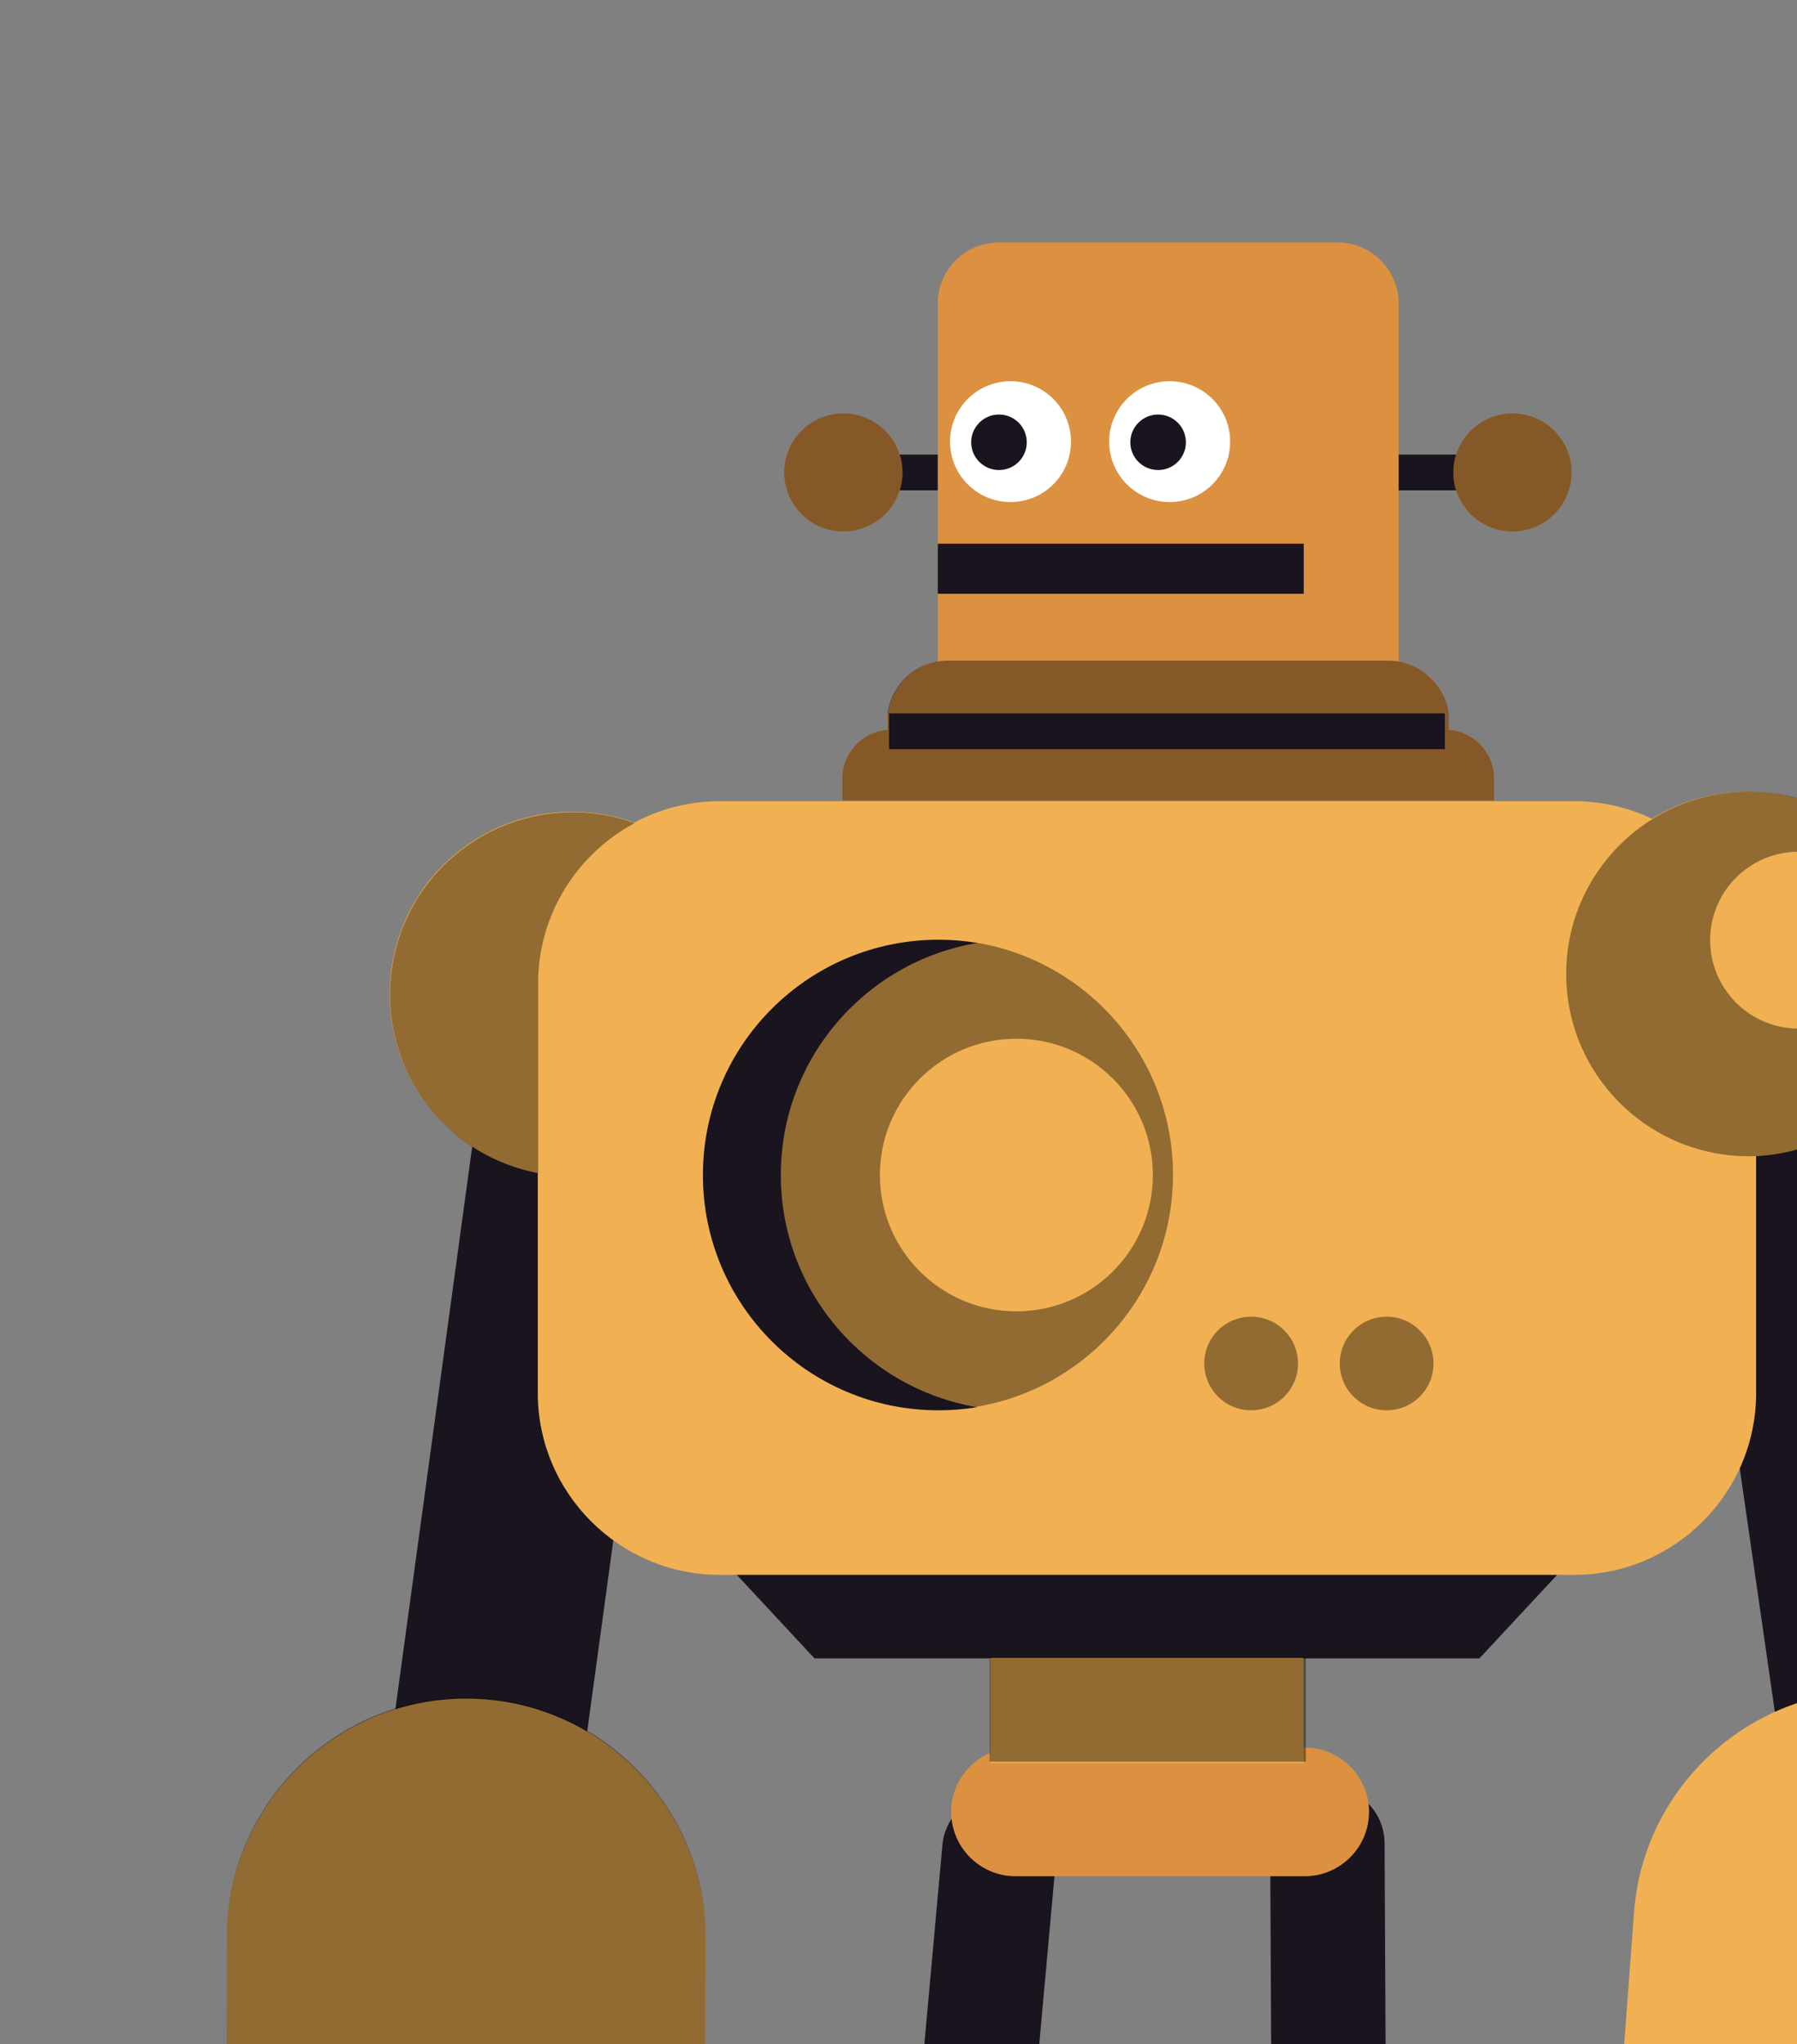 <svg width="408" height="464" viewBox="0 0 408 464" fill="none" xmlns="http://www.w3.org/2000/svg">
<rect x="0" y="0" width="408" height="464" fill="#808080" stroke="none"/>
<path d="M226.905 419.986L208.168 626.799" stroke="#19141E" stroke-width="25.978" stroke-linecap="round"/>
<path d="M301.373 418.479L302.407 624.767" stroke="#19141E" stroke-width="25.978" stroke-linecap="round"/>
<path fill-rule="evenodd" clip-rule="evenodd" d="M310.834 411.296C310.834 419.328 304.272 425.898 296.25 425.898H230.542C222.522 425.898 215.959 419.328 215.959 411.296C215.959 403.266 222.522 396.695 230.542 396.695H296.25C304.272 396.695 310.834 403.266 310.834 411.296ZM297.367 603.396C297.32 603.395 297.274 603.395 297.227 603.395C286.234 603.395 277.324 614.8 277.324 628.869C277.324 642.937 286.233 654.34 297.226 654.341L308.171 654.341V654.332C318.912 653.964 327.531 642.705 327.531 628.869C327.531 615.032 318.912 603.773 308.171 603.405V603.396H307.769L307.718 603.396L307.628 603.395C307.582 603.395 307.535 603.395 307.488 603.396H297.367ZM204.175 603.396C204.128 603.395 204.081 603.395 204.034 603.395C193.042 603.395 184.131 614.8 184.131 628.869C184.131 642.937 193.042 654.341 204.034 654.341L214.979 654.341V654.332C225.719 653.963 234.338 642.704 234.338 628.869C234.338 615.033 225.719 603.773 214.979 603.405V603.396H214.576L214.501 603.395L214.435 603.395C214.388 603.395 214.342 603.395 214.295 603.396H204.175ZM268.883 908.51H351.408L338.369 875.077L268.883 908.51ZM232.05 908.51H149.525L219.012 875.077L232.05 908.51Z" fill="#DC9141"/>
<path d="M110.479 398.32L134.687 221.108" stroke="#19141E" stroke-width="43.838" stroke-linecap="round"/>
<path fill-rule="evenodd" clip-rule="evenodd" d="M335.892 376.449H184.933L161.913 351.706H358.912L335.892 376.449Z" fill="#19141E"/>
<path d="M425.671 392.429L400.151 215.4" stroke="#19141E" stroke-width="43.838" stroke-linecap="round"/>
<path fill-rule="evenodd" clip-rule="evenodd" d="M122.105 316.258V266.293C120.913 266.063 119.721 265.779 118.532 265.439C96.524 259.156 83.785 236.25 90.078 214.275C96.37 192.301 119.313 179.581 141.321 185.865C142.233 186.126 143.129 186.415 144.008 186.731C149.798 183.632 156.401 181.872 163.397 181.872H357.428C363.729 181.872 369.712 183.3 375.068 185.848C381.392 181.946 388.845 179.694 396.825 179.694C419.715 179.694 438.271 198.222 438.271 221.076C438.271 243.297 420.73 261.427 398.719 262.416V316.258C398.719 338.933 380.139 357.486 357.428 357.486H163.397C140.686 357.486 122.105 338.933 122.105 316.258ZM70.534 624.999C70.151 615.306 73.378 606.306 79.019 599.292C62.344 589.948 51.038 572.083 51.107 551.735L51.483 439.655C51.583 409.803 76.128 385.461 106.027 385.561C135.924 385.662 160.305 410.168 160.205 440.02L159.828 552.1C159.767 570.323 150.596 586.493 136.66 596.303C142.958 602.629 147.114 611.107 147.824 620.542C147.931 621.966 147.96 623.377 147.915 624.771C147.711 631.088 139.609 633.463 136.001 628.271C131.885 622.351 126.221 618.774 120.105 619.015C108.369 619.477 99.41 633.832 100.09 651.081L100.091 651.1L100.093 651.135L100.093 651.139C100.094 651.157 100.094 651.174 100.095 651.191C100.31 656.331 94.898 659.774 90.398 657.269C78.999 650.925 71.085 638.977 70.534 624.999ZM436.368 600.472C455.336 593.125 469.47 575.389 471.077 553.877L479.43 442.107C481.655 412.337 459.079 386.163 429.264 383.942C399.449 381.72 373.234 404.26 371.009 434.03L362.657 545.8C361.26 564.491 369.639 581.764 383.447 592.582C373.895 599.353 367.489 610.324 367.048 622.7C366.997 624.127 367.024 625.539 367.124 626.93C367.578 633.233 375.765 635.288 379.167 629.958C383.046 623.881 388.565 620.083 394.685 620.083C406.429 620.083 415.949 634.075 415.949 651.338V651.448C415.936 656.593 421.48 659.821 425.88 657.14C437.018 650.352 444.453 638.102 444.453 624.114C444.453 615.209 441.437 607.007 436.368 600.472ZM295.959 376.321V400.212H224.865V376.321H295.959Z" fill="#F1B153"/>
<path opacity="0.395" fill-rule="evenodd" clip-rule="evenodd" d="M367.049 622.7C366.998 624.127 367.025 625.539 367.124 626.93C367.578 633.233 375.765 635.288 379.167 629.958C383.046 623.881 388.565 620.083 394.685 620.083C406.429 620.083 415.949 634.075 415.949 651.338V651.448C415.937 656.593 421.481 659.821 425.88 657.14C437.019 650.352 444.454 638.102 444.454 624.114C444.454 602.374 426.474 584.825 404.541 585.482C384.334 586.088 367.766 602.528 367.049 622.7ZM177.029 266.655C177.029 293.142 196.338 315.121 221.668 319.338C222.033 319.276 222.387 319.214 222.75 319.141C247.551 314.508 266.318 292.768 266.318 266.655C266.318 240.542 247.551 218.802 222.75 214.17C222.387 214.097 222.033 214.035 221.668 213.972C196.338 218.19 177.029 240.168 177.029 266.655ZM261.753 266.727C261.753 283.815 247.879 297.668 230.764 297.668C213.649 297.668 199.775 283.815 199.775 266.727C199.775 249.638 213.649 235.785 230.764 235.785C247.879 235.785 261.753 249.638 261.753 266.727ZM438.489 221.077C438.489 198.223 419.933 179.695 397.043 179.695C374.153 179.695 355.597 198.223 355.597 221.077C355.597 243.932 374.153 262.459 397.043 262.459C419.933 262.459 438.489 243.932 438.489 221.077ZM428.49 213.407C428.49 224.494 419.488 233.482 408.384 233.482C397.279 233.482 388.278 224.494 388.278 213.407C388.278 202.319 397.279 193.332 408.384 193.332C419.488 193.332 428.49 202.319 428.49 213.407ZM144.082 186.841C143.203 186.524 142.307 186.235 141.395 185.975C119.387 179.691 96.444 192.411 90.152 214.385C83.859 236.359 96.598 259.266 118.606 265.549C119.795 265.889 120.987 266.173 122.179 266.403V223.21C122.179 207.519 131.076 193.802 144.082 186.841ZM79.02 599.09C73.38 606.104 70.153 615.104 70.536 624.796C71.087 638.774 79.001 650.722 90.399 657.067C94.9 659.572 100.311 656.129 100.097 650.988C100.095 650.952 100.094 650.916 100.092 650.878C99.411 633.629 108.371 619.275 120.106 618.812C126.222 618.571 131.887 622.149 136.002 628.068C139.611 633.261 147.713 630.885 147.917 624.569C147.961 623.175 147.932 621.763 147.825 620.339C147.116 610.905 142.959 602.427 136.662 596.101C150.598 586.291 159.768 570.121 159.83 551.898L160.206 439.818C160.306 409.965 135.926 385.459 106.028 385.359C76.13 385.259 51.585 409.601 51.485 439.453L51.108 551.533C51.039 571.881 62.346 589.746 79.02 599.09ZM294.709 309.507C294.709 303.638 289.944 298.88 284.066 298.88C278.187 298.88 273.423 303.638 273.423 309.507C273.423 315.376 278.187 320.134 284.066 320.134C289.944 320.134 294.709 315.376 294.709 309.507ZM325.472 309.507C325.472 303.638 320.706 298.88 314.829 298.88C308.951 298.88 304.185 303.638 304.185 309.507C304.185 315.376 308.951 320.134 314.829 320.134C320.706 320.134 325.472 315.376 325.472 309.507ZM465.709 450.41C466.164 444.558 461.781 439.447 455.92 438.993C450.059 438.541 444.939 442.917 444.486 448.768C444.031 454.62 448.415 459.73 454.275 460.184C460.136 460.637 465.254 456.261 465.709 450.41ZM463.433 479.726C463.888 473.874 459.505 468.763 453.645 468.309C447.784 467.856 442.664 472.232 442.211 478.083C441.756 483.935 446.139 489.046 452 489.5C457.861 489.953 462.978 485.577 463.433 479.726ZM461.104 509.75C461.558 503.899 457.176 498.787 451.314 498.333C445.453 497.881 440.335 502.257 439.881 508.108C439.427 513.96 443.81 519.071 449.67 519.524C455.531 519.978 460.649 515.602 461.104 509.75ZM296.487 399.9V376.01H224.706V399.9H296.487Z" fill="black"/>
<path fill-rule="evenodd" clip-rule="evenodd" d="M221.918 319.407C196.588 315.19 177.279 293.211 177.279 266.724C177.279 240.237 196.588 218.258 221.918 214.041C219.047 213.563 216.094 213.314 213.086 213.314C183.542 213.314 159.593 237.225 159.593 266.724C159.593 296.223 183.542 320.134 213.086 320.134C216.094 320.134 219.047 319.885 221.918 319.407Z" fill="#19141E"/>
<path d="M200.08 107.242H231.773" stroke="#19141E" stroke-width="8.118" stroke-linecap="round"/>
<path d="M296.824 64.086C302.85 64.086 307.781 69.009 307.781 75.026" stroke="white" stroke-width="8.118" stroke-linecap="round"/>
<path d="M343.796 107.242H304.814" stroke="#19141E" stroke-width="8.118" stroke-linecap="round"/>
<path fill-rule="evenodd" clip-rule="evenodd" d="M201.54 165.674C195.785 166.084 191.243 170.875 191.243 176.726V181.706H339.223V176.726C339.223 170.875 334.682 166.084 328.927 165.674V163.701C328.927 156.958 323.992 151.31 317.551 150.178V68.848C317.551 61.259 311.332 55.05 303.732 55.05H226.734C219.134 55.05 212.916 61.259 212.916 68.848V150.178C206.474 151.31 201.54 156.958 201.54 163.701V165.674ZM178.05 107.242C178.05 114.645 184.06 120.647 191.474 120.647C198.888 120.647 204.899 114.645 204.899 107.242C204.899 99.839 198.888 93.839 191.474 93.839C184.06 93.839 178.05 99.839 178.05 107.242ZM343.4 93.839C350.814 93.839 356.825 99.839 356.825 107.242C356.825 114.645 350.814 120.647 343.4 120.647C335.985 120.647 329.974 114.645 329.974 107.242C329.974 99.839 335.985 93.839 343.4 93.839Z" fill="#DC9141"/>
<path opacity="0.396" fill-rule="evenodd" clip-rule="evenodd" d="M328.927 165.674V162.252C328.324 156.047 322.739 149.972 315.176 149.972H215.291C207.728 149.972 202.377 155.58 201.54 161.805V165.674C195.785 166.084 191.244 170.875 191.244 176.726V181.706H339.223V176.726C339.223 170.875 334.682 166.084 328.927 165.674ZM178.05 107.242C178.05 114.645 184.06 120.647 191.474 120.647C198.888 120.647 204.899 114.645 204.899 107.242C204.899 99.839 198.888 93.839 191.474 93.839C184.06 93.839 178.05 99.839 178.05 107.242ZM356.825 107.242C356.825 99.839 350.814 93.839 343.4 93.839C335.985 93.839 329.974 99.839 329.974 107.242C329.974 114.645 335.985 120.647 343.4 120.647C350.814 120.647 356.825 114.645 356.825 107.242Z" fill="black"/>
<path d="M328.05 166.003H201.851" stroke="#19141E" stroke-width="8.118"/>
<path d="M296.011 129.102H212.916" stroke="#19141E" stroke-width="11.365"/>
<path fill-rule="evenodd" clip-rule="evenodd" d="M274.294 89.662C280.151 94.475 280.99 103.118 276.169 108.966C271.349 114.814 262.692 115.652 256.835 110.839C250.978 106.026 250.139 97.382 254.96 91.535C259.78 85.687 268.437 84.849 274.294 89.662Z" fill="white"/>
<path fill-rule="evenodd" clip-rule="evenodd" d="M266.954 95.533C269.644 97.744 270.03 101.714 267.815 104.401C265.601 107.087 261.625 107.473 258.934 105.261C256.243 103.05 255.857 99.08 258.072 96.393C260.287 93.707 264.264 93.322 266.954 95.533Z" fill="#19141E"/>
<path fill-rule="evenodd" clip-rule="evenodd" d="M238.163 89.662C244.02 94.475 244.86 103.118 240.039 108.966C235.218 114.814 226.562 115.652 220.705 110.839C214.848 106.026 214.008 97.382 218.829 91.535C223.65 85.687 232.306 84.849 238.163 89.662Z" fill="white"/>
<path fill-rule="evenodd" clip-rule="evenodd" d="M230.824 95.533C233.514 97.744 233.9 101.714 231.685 104.401C229.47 107.087 225.494 107.473 222.804 105.261C220.113 103.05 219.727 99.08 221.942 96.393C224.156 93.707 228.134 93.322 230.824 95.533Z" fill="#19141E"/>
</svg>
